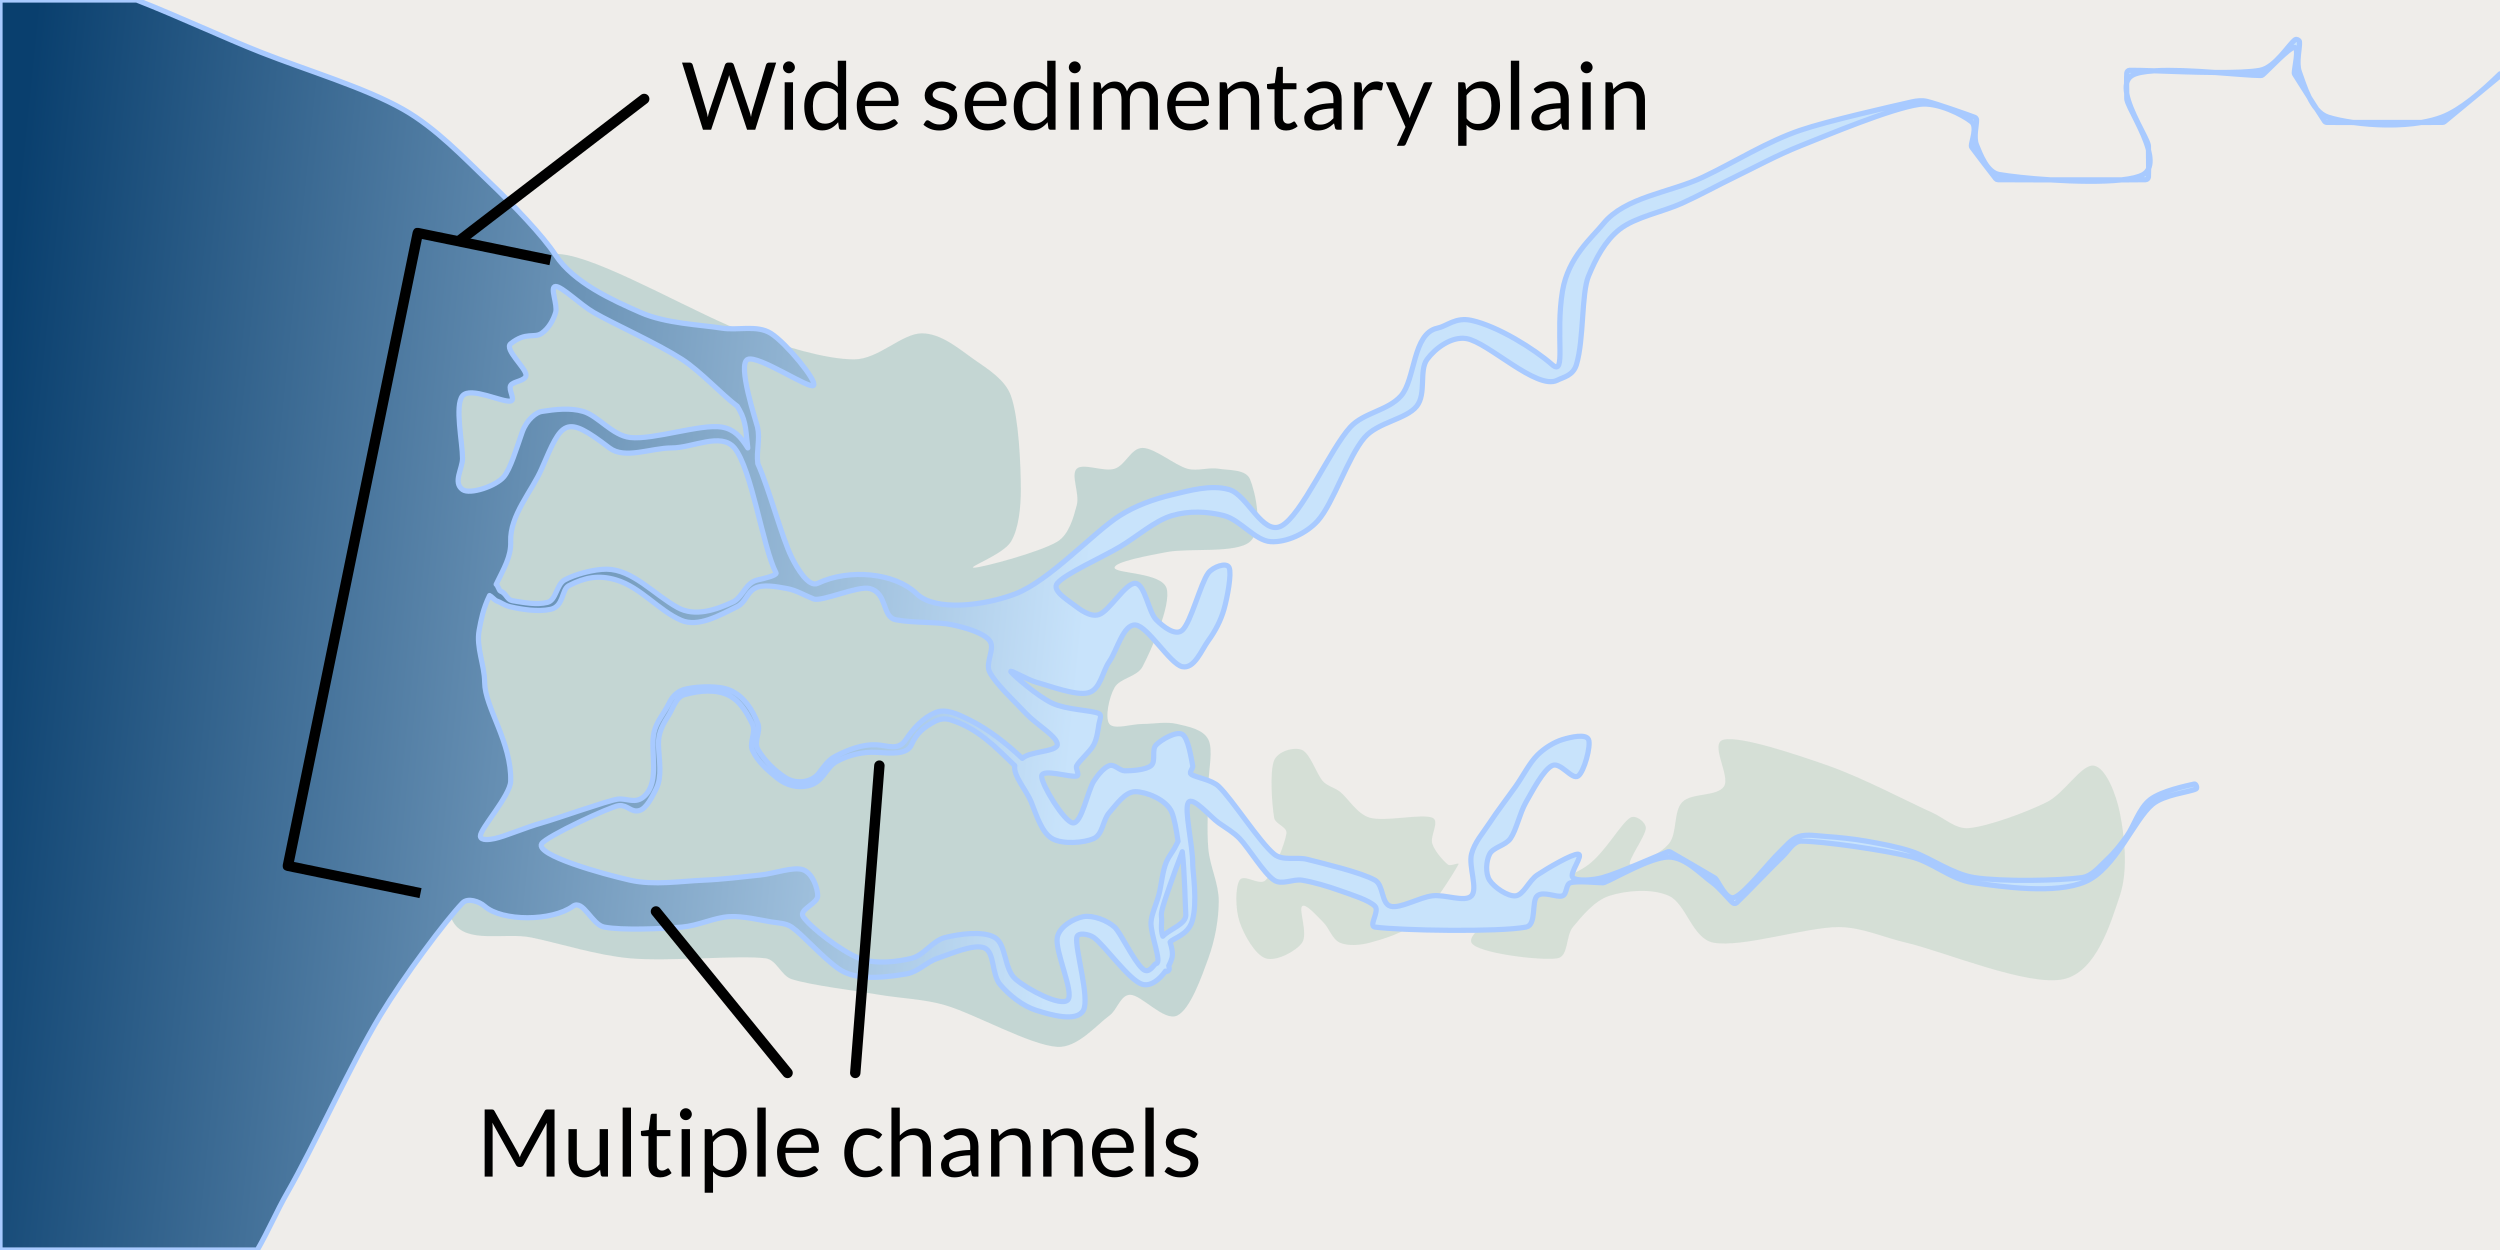 <?xml version="1.0" encoding="UTF-8" standalone="no"?><!DOCTYPE svg PUBLIC "-//W3C//DTD SVG 1.1//EN" "http://www.w3.org/Graphics/SVG/1.1/DTD/svg11.dtd"><svg width="100%" height="100%" viewBox="0 0 480 240" version="1.1" xmlns="http://www.w3.org/2000/svg" xmlns:xlink="http://www.w3.org/1999/xlink" xml:space="preserve" xmlns:serif="http://www.serif.com/" style="fill-rule:evenodd;clip-rule:evenodd;stroke-linecap:round;stroke-linejoin:round;stroke-miterlimit:1.5;"><g id="Delta"><rect x="0" y="0" width="480" height="240" style="fill:#efedea;"/><path d="M143.579,64c6.586,2.395 14.851,5 20.421,5c4.643,0 9.167,-5 13,-5c3.727,0 7.149,3 10,5c2.722,1.909 5.979,3.872 7.105,7c1.5,4.167 1.895,13.333 1.895,18c0,3.393 -0.395,7.5 -1.895,10c-1.49,2.483 -8.587,5 -7.105,5c1.482,0 12.711,-3 16,-5c2.26,-1.374 3.114,-4.667 3.737,-7c0.602,-2.254 -1.211,-5.833 0,-7c1.21,-1.167 5.158,0.667 7.263,0c2.105,-0.667 3.137,-4 5.368,-4c2.334,0 6.193,3.333 8.632,4c1.929,0.527 4.027,-0.329 6,0c2,0.333 5.17,0.062 6,2c1,2.333 2.667,9.667 0,12c-2.667,2.333 -11.667,1.167 -16,2c-3.417,0.657 -10,1.833 -10,3c0,1.167 9.105,0.833 10,4c0.895,3.167 -2.965,11.833 -4.632,15c-1.039,1.975 -4.307,2.167 -5.368,4c-1.061,1.833 -1.895,5.833 -1,7c0.895,1.167 4.246,0 6.368,0c2.167,0 4.527,-0.5 6.632,0c2.105,0.5 5,1 6,3c1,2 0,6 0,9c0,3.5 -0.333,8.333 0,12c0.308,3.385 2,6.601 2,10c0,3.5 -0.726,7.498 -2,11c-1.333,3.667 -3.5,9.833 -6,11c-2.5,1.167 -6.833,-4 -9,-4c-1.886,0 -2.466,2.904 -4,4c-2.333,1.667 -6.12,6.246 -10,6c-5.254,-0.333 -15.833,-6.333 -21.526,-8c-4.092,-1.198 -8.429,-1.287 -12.632,-2c-4.912,-0.833 -13.202,-1.833 -16.842,-3c-2.033,-0.651 -2.883,-3.727 -5,-4c-5.167,-0.667 -18.5,0.667 -26,0c-6.447,-0.573 -13.333,-2.833 -19,-4c-4.994,-1.028 -12.5,1.333 -15,-3c-2.5,-4.333 -0.5,-15.5 0,-23c0.492,-7.385 3,-14.599 3,-22c0,-7.5 -2,-17.167 -3,-23c-0.697,-4.064 -2.627,-7.894 -3,-12c-0.5,-5.5 -1.442,-14.15 0,-21c1.509,-7.167 4.886,-17.5 9.053,-22c3.785,-4.088 10.482,-6.082 15.947,-5c8.421,1.667 25.412,11.667 34.579,15Z" style="fill:#09726f;fill-opacity:0.184;"/><path d="M309,172c-2.922,0.952 -5.333,4 -7,6c-1.431,1.718 -0.79,5.66 -3,6c-3.246,0.5 -15.474,-1 -16.474,-3c-1,-2 6.728,-6.5 10.474,-9c3.72,-2.483 8.667,-3.5 12,-6c3.211,-2.408 6.167,-7.833 8,-9c1.014,-0.645 3,0.798 3,2c0,1.5 -3.737,6.5 -3,7c0.737,0.5 5.754,-2 7.421,-4c1.667,-2 0.816,-6.167 2.579,-8c1.763,-1.833 6.667,-1 8,-3c1.333,-2 -2.942,-8.412 0,-9c3.333,-0.667 13.515,2.727 20,5c6.658,2.333 15.447,7 19.947,9c2.335,1.038 4.509,3.231 7.053,3c3.675,-0.333 11,-3 15,-5c3.399,-1.7 6.667,-7.333 9,-7c2.333,0.333 4.327,5.635 5,9c0.833,4.167 1.704,10.946 0,16c-1.798,5.333 -4.506,14.621 -10.789,16c-6.834,1.5 -23.009,-5.333 -30.211,-7c-4.333,-1.003 -8.553,-3 -13,-3c-6.167,0 -18.57,4 -24,3c-4.076,-0.751 -5.246,-7.5 -8.579,-9c-3.333,-1.5 -8.351,-1 -11.421,0Zm-46,9c-1.846,0.501 -4.237,0.667 -5.737,0c-1.5,-0.667 -2.052,-2.833 -3.263,-4c-1.2,-1.157 -3.333,-3.667 -4,-3c-0.667,0.667 1.167,5.333 0,7c-1.167,1.667 -5,3.667 -7,3c-2,-0.667 -4.167,-4.5 -5,-7c-0.833,-2.5 -0.833,-6.667 0,-8c0.833,-1.333 3.821,1.179 5,0c1.5,-1.5 3.728,-7 4,-9c0.172,-1.262 -2.156,-1.744 -2.368,-3c-0.395,-2.333 -0.895,-8.833 0,-11c0.728,-1.765 3.807,-2.667 5.368,-2c1.561,0.667 2.789,4.667 4,6c0.858,0.945 2.256,1.217 3.263,2c1.5,1.167 3.296,4.312 5.737,5c2.956,0.833 10,-0.833 12,0c1.538,0.641 -0.5,3.5 0,5c0.5,1.5 2.167,3.333 3,4c0.521,0.416 2.319,-0.585 2,0c-1,1.833 -5.167,8.5 -8,11c-2.462,2.172 -6.544,3.333 -9,4Z" style="fill:#09723a;fill-opacity:0.11;"/><path d="M49.401,240l-49.401,0l0,-240l26.241,0c8.134,3.188 16.899,7.296 23.759,10c9.162,3.612 20.088,6.833 27.421,11c6.289,3.573 11.702,9.333 16.579,14c4.55,4.353 10.177,10.174 12.684,14c3.453,5.27 11,8.667 16.316,11c4.842,2.126 11.412,2.333 15.579,3c3.118,0.499 6.742,-0.672 9.421,1c2.939,1.833 8.947,9.167 8.211,10c-0.737,0.833 -10.527,-5.833 -12.632,-5c-2.105,0.833 1.617,11.934 1.867,13c0.533,2.271 -0.253,4.614 0.05,6.935c0,0 -0.001,0.024 -0.006,0.062c2.14,4.692 4.654,14.291 6.51,18.003c1.054,2.108 3.246,5.837 5,5c6.057,-2.891 14.871,-2.024 19,2c3.581,3.49 13.089,2.274 19,0c6.5,-2.5 15,-11.833 20,-15c3.033,-1.921 6.508,-3.168 10,-4c3.5,-0.833 7.5,-2 11,-1c3.5,1 6.384,8.865 10,7c3.877,-2 9.43,-14.833 13.263,-19c2.581,-2.806 7.217,-3.139 9.737,-6c2.789,-3.167 2.18,-12.003 7,-13c1.832,-0.379 3.443,-2.163 6.526,-1.485c5.052,1.112 12.039,5.466 15.474,8.485c2.787,2.449 0.583,-5.606 2,-14.13c1.08,-6.501 5.698,-10.274 7.789,-12.87c4.209,-5.224 12.895,-6 19.211,-9c6.244,-2.966 12.142,-6.767 18.684,-9c5.194,-1.773 17.358,-4.52 21.412,-5.441c0.946,-0.215 1.967,-0.316 2.909,-0.084c2.01,0.494 7.571,2.463 9.153,3.051c0.183,0.067 0.329,0.28 0.342,0.474c0.057,0.884 -0.613,3.342 0,4.831c0.721,1.75 1.986,5.254 4.326,5.669c1.98,0.351 5.74,0.77 9.895,1.037c4.614,0.01 9.759,0.013 13.592,-0.001c1.851,-0.203 3.33,-0.535 4.187,-1.036c0.492,-0.288 0.829,-0.679 1.038,-1.149c0.003,-1.169 -0.018,-2.615 -0.03,-3.57c-0.952,-3.632 -3.802,-8.073 -4.138,-9.615c-0.012,-0.055 -0.028,-0.11 -0.028,-0.166c-0.001,-0.224 -0.007,-0.609 -0.014,-1.072c-0.125,-0.706 -0.147,-1.36 -0.022,-1.923c-0.005,-0.843 0.001,-1.624 0.036,-2.005c0.021,-0.235 0.264,-0.495 0.5,-0.5c1.031,-0.02 2.72,0.027 4.763,0.096c-1.912,0.121 -3.438,0.395 -4.263,0.904c-0.572,0.352 -0.897,0.872 -1.036,1.505c0.003,0.656 0.013,1.349 0.022,1.923c0.618,3.51 3.775,8.33 4.144,9.906c0.013,0.055 0.028,0.11 0.028,0.166c0.001,0.181 0.004,0.452 0.008,0.781c0.36,1.372 0.45,2.629 0.03,3.57c-0.002,0.707 -0.012,1.313 -0.038,1.649c-0.018,0.235 -0.264,0.496 -0.5,0.5c-1.022,0.018 -2.674,0.029 -4.687,0.036c-3.704,0.408 -8.9,0.302 -13.592,0.001c-4.389,-0.009 -8.297,-0.024 -10.142,-0.037c-0.148,-0.001 -0.305,-0.081 -0.398,-0.197c-0.829,-1.032 -3.798,-4.949 -4.578,-6c-0.064,-0.085 -0.101,-0.196 -0.103,-0.303c-0.017,-0.824 1.209,-3.675 0,-4.64c-1.662,-1.327 -6.505,-3.815 -9.975,-3.325c-5.469,0.774 -17.917,6.016 -22.841,7.965c-4.334,1.716 -8.851,4.167 -12.631,6c-3.368,1.633 -6.645,3.454 -10.053,5c-3.675,1.667 -9,2.667 -12,5c-2.846,2.214 -4.621,5.668 -6,9c-1.39,3.36 -0.857,12.137 -2.326,17c-0.645,2.132 -2.482,2.39 -3.674,3c-3.912,2 -13.307,-7.333 -17.474,-8c-2.805,-0.449 -5.938,1.833 -7.526,4c-1.588,2.167 -0.08,6.6 -2,9c-2,2.5 -7.459,3.058 -10,6c-3.167,3.667 -6,12.667 -9,16c-2.196,2.44 -6,4.167 -9,4c-3,-0.167 -5.833,-4.167 -9,-5c-3.167,-0.833 -6.807,-0.958 -10,0c-3.333,1 -6.653,4.022 -10,6c-3.667,2.167 -10.5,5.167 -12,7c-1.055,1.29 1.667,3 3,4c1.333,1 3.297,2.568 5,2c2,-0.667 5.167,-6.167 7,-6c1.833,0.167 2.5,5.5 4,7c1.269,1.269 3.666,3.201 5,2c1.667,-1.5 3.5,-9 5,-11c0.825,-1.099 3.5,-2.167 4,-1c0.5,1.167 -0.333,5.667 -1,8c-0.614,2.15 -1.685,4.192 -3,6c-1.333,1.833 -2.695,5.494 -5,5c-2.333,-0.5 -6.667,-7.833 -9,-8c-2.333,-0.167 -3.5,4.833 -5,7c-1.368,1.976 -1.689,5.34 -4,6c-2.333,0.667 -7.518,-1.333 -10,-2c-1.702,-0.457 -5.395,-2.667 -4.895,-2c0.5,0.667 5.079,4.667 7.895,6c2.778,1.315 7.5,1.333 9,2c0.609,0.271 0.11,1.342 0,2c-0.167,1 -0.354,2.787 -1,4c-0.711,1.333 -2.719,3 -3.263,4c-0.319,0.586 0.639,1.81 0,2c-1.123,0.333 -6.614,-1.5 -6.737,0c-0.123,1.5 4.333,8.833 6,9c1.667,0.167 2.833,-6.167 4,-8c0.759,-1.193 2,-2.667 3,-3c1,-0.333 1.946,1 3,1c1.333,0 4,-0.167 5,-1c1,-0.833 0.028,-3.028 1,-4c1,-1 3.833,-2.667 5,-2c1.167,0.667 1.721,4.728 2,6c0.119,0.542 -0.76,1.286 -0.327,1.633c0.834,0.666 3.927,1.019 5.327,2.367c2.66,2.561 7.798,10.667 10.632,13c1.658,1.366 4.287,0.463 6.368,1c3.228,0.833 10.333,2.5 13,4c1.694,0.953 1.167,4.5 3,5c1.833,0.5 5.412,-1.667 8,-2c2.488,-0.321 6.272,1.333 7.526,0c1.255,-1.333 -0.579,-5.667 0,-8c0.557,-2.243 2.212,-4.064 3.474,-6c1.412,-2.167 3.474,-4.833 5,-7c1.401,-1.989 2.658,-4.5 4.158,-6c1.342,-1.343 3.202,-2.5 4.842,-3c1.594,-0.486 4.5,-1.167 5,0c0.5,1.167 -0.833,6.167 -2,7c-1.167,0.833 -3.394,-2.803 -5,-2c-1.667,0.833 -3.667,4.667 -5,7c-1.259,2.204 -1.833,5.333 -3,7c-0.956,1.365 -3.333,1.667 -4,3c-0.667,1.333 -0.833,3.667 0,5c0.833,1.333 3.474,3.167 5,3c1.526,-0.167 2.558,-2.933 4.158,-4c2,-1.333 6.704,-4.083 7.842,-4c1.138,0.083 -1.799,3.75 -1.016,4.5c0.782,0.75 3.873,0.5 5.71,0c3.042,-0.827 10.38,-4.143 12.543,-4.965c0.136,-0.052 0.309,-0.038 0.436,0.033c1.502,0.839 7.132,4.154 8.579,5c0.036,0.021 0.069,0.047 0.099,0.076c0.633,0.621 2.095,4.304 3.698,3.65c2.056,-0.838 6.582,-6.735 8.635,-8.682c1.149,-1.089 2.185,-2.5 3.684,-3c1.5,-0.5 3.548,-0.121 5.316,0c2.158,0.148 5.11,0.442 7.632,0.888c2.749,0.487 5.99,1.065 8.862,2.033c3.464,1.166 7.666,4.317 11.922,4.967c5.424,0.828 16.377,0.583 20.623,0c1.976,-0.271 3.416,-2.173 4.853,-3.5c1.43,-1.32 2.629,-2.882 3.766,-4.461c1.376,-1.912 2.33,-5.342 4.491,-7.01c2.161,-1.669 7.006,-2.657 8.474,-3c0.324,-0.076 0.633,0.797 0.334,0.942c-1.342,0.652 -6.112,1.063 -8.384,2.968c-3.536,2.966 -7.091,12.322 -12.833,14.826c-5.742,2.504 -16.016,0.996 -21.616,0.197c-4.285,-0.612 -7.779,-3.978 -11.986,-4.994c-5.491,-1.327 -16.879,-2.952 -20.96,-2.968c-1.516,-0.006 -2.428,1.826 -3.526,2.871c-2.076,1.976 -7.323,7.484 -8.929,8.982c-0.172,0.16 -0.525,0.154 -0.706,0.003c-0.785,-0.659 -2.48,-2.865 -4.007,-3.956c-2.054,-1.467 -5.107,-4.856 -8.315,-4.846c-3.453,0.011 -10.307,4.087 -12.406,4.911c-0.058,0.023 -0.121,0.035 -0.184,0.035c-1.074,0.006 -4.962,-0.417 -6.261,0c-0.93,0.298 -0.619,2.143 -1.528,2.5c-1.062,0.417 -3.675,-1 -4.842,0c-1.167,1 -0.071,5.598 -2.158,6c-5.193,1 -24.167,0.667 -29,0c-1.321,-0.182 0.925,-3.039 0,-4c-1.123,-1.167 -4.422,-2.173 -6.737,-3c-2.333,-0.833 -5.158,-1.667 -7.263,-2c-1.767,-0.28 -3.879,0.993 -5.368,0c-2,-1.333 -4.86,-6.167 -6.632,-8c-1.158,-1.198 -2.635,-2.044 -4,-3c-1.642,-1.15 -5.017,-5.233 -5.85,-3.9c-0.833,1.333 0.875,8.083 0.85,11.9c-0.008,1.267 0.982,7.287 -0.107,10.866c-0.838,2.755 -3.723,3.249 -4.234,4.026c0.367,1.147 0.582,2.246 0.341,3.108c-0.123,0.44 -0.328,0.933 -0.597,1.435l0.088,0.472c0,0 0.019,0.314 -0.165,0.472c-0.161,0.139 -0.378,0.168 -0.553,0.076c-1.129,1.603 -2.805,2.972 -4.405,2.545c-2.5,-0.667 -7.263,-7.5 -9.368,-9c-0.886,-0.631 -3.109,-1.077 -3.263,0c-0.333,2.333 2.552,11.667 1.263,14c-1.289,2.333 -6.333,0.833 -9,0c-2.667,-0.833 -5.333,-3 -7,-5c-1.625,-1.95 -1,-6.167 -3,-7c-2,-0.833 -6.5,1.167 -9,2c-2.121,0.707 -3.676,2.604 -6,3c-5.861,0.999 -10.169,0.985 -13,-1c-3.183,-2.232 -6.833,-6.5 -9,-8c-1.13,-0.782 -2.644,-0.774 -4,-1c-2,-0.333 -5.317,-1.157 -8,-1c-2.842,0.167 -5.973,1.743 -9.053,2c-4,0.333 -11.456,0.667 -14.947,0c-2.361,-0.451 -4.053,-5.41 -6,-4c-4.054,2.937 -13.597,2.948 -16.947,0c-1.074,-0.945 -3.256,-1.669 -4.243,-0.634c-3.342,3.5 -11.187,13.992 -15.81,21.634c-5.609,9.272 -12.763,25.167 -17.842,34c-2.016,3.507 -3.69,7.438 -5.757,11Zm145.432,-93c-3.861,-3.713 -7.082,-7.162 -12.385,-8.805c-0.978,-0.303 -2.015,-0.163 -2.886,0.288c-2.137,1.11 -3.583,2.274 -4.562,4.517c-0.862,1.915 -3.766,1.638 -6.747,1.452c-2.63,-0.141 -5.359,0.516 -7.618,1.758c-2.11,1.159 -2.522,3.981 -5.462,4.656c-2.045,0.469 -4.131,-0.022 -5.964,-1.491c-1.851,-1.485 -3.721,-3.135 -4.715,-5.268c-0.719,-1.543 0.724,-3.463 -0.028,-5.071c-0.087,-0.186 -0.177,-0.37 -0.27,-0.553c-0.976,-1.918 -2.216,-3.845 -4.005,-4.833c-2.509,-1.386 -5.838,-1.099 -8.809,-0.26c-1.547,0.437 -2.081,2.436 -2.956,3.872c-1.077,1.728 -2.075,3.331 -1.997,5.738c0.097,2.956 0.779,6.091 -0.469,8.52c-0.711,1.384 -1.821,3.739 -3.207,4.108c-1.615,0.428 -2.207,-1.089 -3.909,-0.954c-1.53,0.122 -14.032,5.951 -14.844,7.326c-1.293,2.191 11.833,5.833 17,7c4.552,1.028 9.833,0.167 14,0c3.679,-0.147 7.798,-0.667 11,-1c2.742,-0.285 6.377,-1.667 8.211,-1c1.793,0.652 2.789,3.5 2.789,5c0,1.5 -3.691,2.647 -2.789,4c1.333,2 7.324,6.667 10.789,8c3.111,1.197 7.254,0.667 10,0c2.465,-0.599 4.013,-3.385 6.474,-4c2.666,-0.667 7.272,-1.333 9.526,0c2.254,1.333 1.736,6.06 4,8c2.333,2 8.667,5.333 10,4c1.333,-1.333 -2.5,-9.333 -2,-12c0.393,-2.098 3.167,-3.667 5,-4c1.833,-0.333 4.61,0.726 6,2c1.156,1.06 3.574,6.34 5.368,8c1.31,1.212 2.14,-0.93 2.632,-1c1.167,-0.167 -1.167,-5.667 -1,-8c0.11,-1.534 1.068,-3.5 1.52,-5.271c0.49,-1.917 0.67,-4.439 1.42,-6.229c0.401,-0.959 1.07,-1.778 1.581,-2.667c0.218,-0.393 0.465,-0.883 0.665,-1.29c-0.332,-2.351 -0.72,-4.377 -1.186,-5.543c-0.998,-2.495 -5,-4 -7,-4c-2,0 -3.667,2.5 -5,4c-1.291,1.453 -1.231,4.196 -3,5c-1.833,0.833 -6,1.167 -8,0c-2,-1.167 -3.002,-4.505 -4,-7c-0.906,-2.265 -3.496,-5.051 -3.167,-7Zm32.167,16.535c-0.099,0.162 -2.394,6.388 -3.06,8.465c-0.419,1.304 -1.086,3.049 -0.94,4c0.158,1.024 -0.252,2.383 0.263,3.761c1.376,-1.46 4.695,-2.339 4.402,-4.334c-0.055,-0.374 -0.219,-8.28 -0.665,-11.892Zm-75.918,-50.535c-1.892,-0.333 -4.645,-0.915 -6.225,0c-1.468,0.85 -1.661,2.611 -3.304,3.475c-3.355,1.655 -7.483,4.048 -10.771,2.621c-4.347,-1.885 -7.753,-6.326 -12.466,-7.743c-3.321,-0.999 -6.015,-0.529 -9.141,1.119c-1.368,0.768 -0.907,3.987 -3.491,4.528c-2.387,0.5 -5.389,0.041 -7.85,-0.525c-1.152,-0.322 -1.549,-0.764 -2.567,-1.134c-0.222,-0.08 -1.043,-0.924 -1.267,-1c-1.248,2.549 -1.64,4.716 -2,6.659c-0.61,3.296 1.033,6.648 1.053,10c0.028,4.8 5.213,11.541 5,19c-0.08,2.782 -5.907,9.181 -5.819,10.539c0.061,0.933 1.852,0.658 2.766,0.461c1.961,-0.423 6,-2.167 9,-3c2.754,-0.765 12.767,-4.332 14.612,-4.567c1.774,-0.225 3.401,1.036 5.118,-0.582c3.066,-2.889 1.001,-8.707 1.85,-12.307c0.474,-2.009 1.897,-3.556 2.854,-5.482c0.078,-0.154 0.078,-0.154 0.158,-0.307c0.64,-1.193 1.563,-2.154 3.244,-2.503c1.366,-0.284 2.771,-0.387 4.159,-0.383c1.436,0.017 2.903,0.117 4.201,0.671c2.542,1.086 4.305,3.671 5.333,6.434c0.568,1.628 -0.939,3.411 0.052,5.032c1.291,2.111 3.154,3.964 5.23,5.301c2.035,1.311 4.989,0.973 6.395,-0.848c0.931,-1.205 1.773,-2.509 3.119,-3.218c2.501,-1.318 5.364,-2.393 7.985,-2.241c2.235,0.13 4.135,1.198 5.604,-0.98c1.457,-2.158 3.244,-4.174 5.677,-5.2c1.999,-0.842 4.359,0.307 6.5,1.375c3.777,1.885 7.112,4.514 10.189,7.418c1.443,-1.406 6.566,-1.229 6.72,-2.613c0.167,-1.5 -4.075,-3.927 -6,-6c-2.167,-2.333 -5.833,-5.667 -7,-8c-0.894,-1.789 1.167,-4.5 0,-6c-1.167,-1.5 -4.522,-2.449 -7,-3c-3,-0.667 -7.381,-0.324 -11,-1c-2.685,-0.501 -1.58,-5.114 -5,-6c-2.268,-0.588 -9.261,2.598 -10.789,2c-1.733,-0.678 -3.322,-1.682 -5.129,-2Zm-5.636,-1.647c1.423,-0.318 3.788,-0.906 3.554,-1.353c-2.535,-4.833 -4.667,-20 -8,-24c-2.561,-3.073 -8,0 -12,0c-4,0 -9.04,2.265 -12,0c-8.547,-6.54 -9.028,-5.211 -13,4c-1.869,4.335 -6.132,8.923 -5.947,14c0.104,2.863 -1.295,5.107 -2.786,8.195c0.278,0.098 0.556,1.201 0.835,1.308c0.319,0.126 0.335,0.152 0.465,0.25c0.766,0.58 0.884,1.417 1.851,1.588c2.256,0.367 4.663,0.825 6.706,0.312c1.666,-0.417 1.705,-3.418 3.276,-4.3c1.89,-1.062 5.614,-2.077 8.063,-2.07c5.049,0.058 9.042,4.822 13.661,7.371c3.267,1.803 7.282,0.49 10.699,-1.123c0.053,-0.026 0.104,-0.055 0.156,-0.084c1.686,-1.033 2.243,-3.598 4.467,-4.094Zm-3.893,-33.356c-2.784,-2.062 -7.135,-6.767 -10.606,-8.997c-4.929,-3.167 -12.903,-6.667 -16.947,-9c-2.558,-1.476 -6.096,-5 -7.316,-5c-1.219,0 0.448,3.5 0,5c-0.447,1.5 -1.366,3.084 -2.684,4c-1.439,1 -3.008,-0.363 -5.947,2c-1.299,1.044 2.947,4.667 2.947,6c0,1.187 -2.456,1.167 -2.947,2c-0.492,0.833 0.977,2.789 0,3c-1.541,0.333 -7.703,-2.833 -9.243,-1c-1.541,1.833 0,9 0,12c0,2 -1.901,4.617 0,6c1.416,1.03 6.474,-0.692 7.944,-2.486c1.231,-1.501 2.358,-5.257 3.5,-8.514c0.889,-2.533 2.786,-3.852 3.746,-4c2.636,-0.406 5.442,-0.752 8,0c2.833,0.833 5.59,4.615 9,5c4.43,0.5 13.579,-2.667 17.579,-2c2.366,0.394 3.641,1.856 5,4c-0.382,-2.761 -0.248,-4.923 -1.612,-7.296c-0.136,-0.237 -0.275,-0.472 -0.414,-0.707Zm283.674,-64.085c3.552,0.028 6.782,-0.06 8.691,-0.412c2.935,-0.542 5.49,-4.961 6.754,-5.877c0.245,-0.178 0.788,0.076 0.828,0.377c0.138,1.039 -0.693,4.03 0,5.854c0.459,1.209 1.022,3.112 1.878,4.843c0.493,0.776 0.989,1.554 1.439,2.256c0.616,0.719 1.339,1.276 2.194,1.547c1.232,0.39 2.91,0.75 4.833,1.02c4.035,0.005 9.291,0.001 13.087,-0.008c1.387,-0.235 2.702,-0.567 3.888,-1.012c3.619,-1.358 7.715,-4.94 11.181,-8.315l0,0.382c-4.24,3.521 -8.929,7.372 -10.68,8.817c-0.087,0.072 -0.207,0.115 -0.32,0.116c-0.866,0.004 -2.311,0.009 -4.069,0.012c-4.253,0.726 -9.177,0.555 -13.087,0.008c-2.222,-0.003 -4.073,-0.009 -5.107,-0.02c-0.16,-0.002 -0.333,-0.098 -0.422,-0.231c-0.306,-0.46 -0.855,-1.309 -1.498,-2.316c-0.559,-0.651 -1.032,-1.434 -1.439,-2.256c-1.169,-1.84 -2.321,-3.666 -2.8,-4.428c-0.049,-0.079 -0.077,-0.176 -0.078,-0.269c-0.013,-0.862 1.011,-4.965 0,-4.902c-1.011,0.063 -5.001,4.379 -6.067,5.279c-0.089,0.076 -0.211,0.122 -0.328,0.123c-1.589,0.008 -5.028,-0.312 -8.878,-0.588c-3.932,-0.03 -8.257,-0.203 -11.622,-0.316c3.267,-0.208 7.662,0.031 11.622,0.316Z" style="fill:url(#_Linear1);stroke:#a8caff;stroke-width:1px;"/><path d="M105.888,49l-0.393,1.914l-24.489,-5.028l-24.559,119.61l24.489,5.028l-0.392,1.914l-25.469,-5.229c-0.513,-0.166 -0.854,-0.354 -0.783,-1.158l24.951,-121.525c0.266,-0.81 0.671,-0.802 1.176,-0.755l25.469,5.229Z" style="fill-rule:nonzero;"/><path d="M88.474,46l35.21,-27" style="fill:none;stroke:#000;stroke-width:2px;"/><path d="M125.947,175l25.264,31" style="fill:none;stroke:#000;stroke-width:2px;"/><path d="M168.842,147l-4.631,59" style="fill:none;stroke:#000;stroke-width:2px;"/><path d="M130.947,12.016l1.449,0c0.156,0 0.285,0.039 0.387,0.117c0.102,0.078 0.171,0.177 0.207,0.297l2.664,8.964c0.048,0.162 0.092,0.336 0.131,0.522c0.039,0.186 0.076,0.381 0.112,0.585c0.042,-0.204 0.084,-0.4 0.126,-0.589c0.042,-0.189 0.09,-0.362 0.144,-0.518l3.033,-8.964c0.036,-0.102 0.107,-0.196 0.212,-0.283c0.105,-0.087 0.232,-0.131 0.382,-0.131l0.504,0c0.156,0 0.284,0.039 0.383,0.117c0.099,0.078 0.169,0.177 0.211,0.297l3.015,8.964c0.108,0.312 0.204,0.669 0.288,1.071c0.036,-0.198 0.069,-0.387 0.099,-0.567c0.03,-0.18 0.069,-0.348 0.117,-0.504l2.673,-8.964c0.03,-0.108 0.098,-0.204 0.203,-0.288c0.105,-0.084 0.232,-0.126 0.382,-0.126l1.359,0l-4.023,12.897l-1.566,0l-3.267,-9.837c-0.066,-0.186 -0.126,-0.402 -0.18,-0.648c-0.03,0.12 -0.058,0.236 -0.085,0.347c-0.027,0.111 -0.056,0.211 -0.086,0.301l-3.285,9.837l-1.566,0l-4.023,-12.897Z" style="fill-rule:nonzero;"/><path d="M152.259,15.796l0,9.117l-1.602,0l0,-9.117l1.602,0Zm0.36,-2.862c0,0.156 -0.031,0.301 -0.094,0.437c-0.063,0.135 -0.147,0.255 -0.252,0.36c-0.105,0.105 -0.227,0.187 -0.365,0.247c-0.138,0.06 -0.285,0.09 -0.441,0.09c-0.156,0 -0.301,-0.03 -0.436,-0.09c-0.135,-0.06 -0.255,-0.142 -0.36,-0.247c-0.105,-0.105 -0.188,-0.225 -0.248,-0.36c-0.06,-0.136 -0.09,-0.281 -0.09,-0.437c0,-0.156 0.03,-0.304 0.09,-0.446c0.06,-0.14 0.143,-0.263 0.248,-0.368c0.105,-0.105 0.225,-0.188 0.36,-0.248c0.135,-0.06 0.28,-0.09 0.436,-0.09c0.156,0 0.303,0.03 0.441,0.09c0.138,0.06 0.26,0.143 0.365,0.248c0.105,0.105 0.189,0.228 0.252,0.368c0.063,0.142 0.094,0.29 0.094,0.446Z" style="fill-rule:nonzero;"/><path d="M161.502,24.913c-0.228,0 -0.372,-0.111 -0.432,-0.333l-0.144,-1.107c-0.39,0.474 -0.835,0.854 -1.336,1.139c-0.501,0.285 -1.076,0.427 -1.724,0.427c-0.522,0 -0.996,-0.1 -1.422,-0.301c-0.426,-0.201 -0.789,-0.497 -1.089,-0.887c-0.3,-0.39 -0.531,-0.876 -0.693,-1.458c-0.162,-0.582 -0.243,-1.251 -0.243,-2.007c0,-0.672 0.09,-1.297 0.27,-1.877c0.18,-0.578 0.44,-1.081 0.779,-1.507c0.339,-0.426 0.751,-0.761 1.237,-1.003c0.486,-0.243 1.038,-0.365 1.656,-0.365c0.558,0 1.035,0.095 1.431,0.284c0.396,0.189 0.75,0.454 1.062,0.796l0,-5.058l1.602,0l0,13.257l-0.954,0Zm-3.105,-1.17c0.522,0 0.98,-0.12 1.373,-0.36c0.393,-0.24 0.754,-0.579 1.084,-1.017l0,-4.41c-0.294,-0.396 -0.616,-0.673 -0.967,-0.832c-0.351,-0.159 -0.74,-0.239 -1.166,-0.239c-0.852,0 -1.506,0.303 -1.962,0.909c-0.456,0.606 -0.684,1.47 -0.684,2.592c0,0.594 0.051,1.103 0.153,1.526c0.102,0.423 0.252,0.771 0.45,1.044c0.198,0.273 0.441,0.472 0.729,0.598c0.288,0.126 0.618,0.189 0.99,0.189Z" style="fill-rule:nonzero;"/><path d="M168.756,15.652c0.546,0 1.05,0.092 1.512,0.275c0.462,0.183 0.861,0.447 1.197,0.792c0.336,0.345 0.599,0.771 0.788,1.278c0.189,0.507 0.283,1.084 0.283,1.732c0,0.252 -0.027,0.42 -0.081,0.504c-0.054,0.084 -0.156,0.126 -0.306,0.126l-6.066,0c0.012,0.576 0.09,1.077 0.234,1.503c0.144,0.426 0.342,0.782 0.594,1.066c0.252,0.286 0.552,0.499 0.9,0.64c0.348,0.141 0.738,0.211 1.17,0.211c0.402,0 0.749,-0.046 1.04,-0.139c0.291,-0.093 0.541,-0.194 0.751,-0.302c0.21,-0.108 0.386,-0.208 0.527,-0.301c0.141,-0.093 0.262,-0.14 0.364,-0.14c0.132,0 0.234,0.051 0.306,0.153l0.45,0.585c-0.198,0.24 -0.435,0.448 -0.711,0.626c-0.276,0.177 -0.571,0.322 -0.886,0.436c-0.315,0.114 -0.641,0.2 -0.977,0.257c-0.336,0.057 -0.669,0.085 -0.999,0.085c-0.63,0 -1.21,-0.106 -1.741,-0.319c-0.531,-0.213 -0.99,-0.525 -1.377,-0.937c-0.387,-0.411 -0.689,-0.919 -0.905,-1.525c-0.216,-0.606 -0.324,-1.302 -0.324,-2.088c0,-0.636 0.098,-1.23 0.293,-1.782c0.195,-0.552 0.475,-1.031 0.841,-1.435c0.366,-0.405 0.813,-0.723 1.341,-0.954c0.528,-0.231 1.122,-0.347 1.782,-0.347Zm0.036,1.179c-0.774,0 -1.383,0.223 -1.827,0.671c-0.444,0.447 -0.72,1.066 -0.828,1.858l4.959,0c0,-0.372 -0.051,-0.712 -0.153,-1.021c-0.102,-0.309 -0.252,-0.577 -0.45,-0.801c-0.198,-0.225 -0.439,-0.399 -0.724,-0.523c-0.285,-0.122 -0.611,-0.184 -0.977,-0.184Z" style="fill-rule:nonzero;"/><path d="M183.273,17.299c-0.072,0.132 -0.183,0.198 -0.333,0.198c-0.09,0 -0.192,-0.033 -0.306,-0.099c-0.114,-0.066 -0.253,-0.139 -0.418,-0.22c-0.165,-0.081 -0.362,-0.156 -0.59,-0.225c-0.228,-0.069 -0.498,-0.104 -0.81,-0.104c-0.27,0 -0.513,0.035 -0.729,0.104c-0.216,0.069 -0.4,0.163 -0.553,0.283c-0.153,0.12 -0.27,0.26 -0.351,0.418c-0.081,0.16 -0.122,0.332 -0.122,0.518c0,0.234 0.068,0.429 0.203,0.585c0.135,0.156 0.313,0.291 0.535,0.405c0.222,0.114 0.474,0.215 0.756,0.302c0.282,0.087 0.572,0.18 0.869,0.279c0.297,0.099 0.586,0.208 0.868,0.328c0.282,0.12 0.534,0.27 0.756,0.45c0.222,0.18 0.401,0.401 0.536,0.662c0.135,0.261 0.202,0.574 0.202,0.94c0,0.42 -0.075,0.809 -0.225,1.166c-0.15,0.357 -0.372,0.666 -0.666,0.927c-0.294,0.261 -0.654,0.466 -1.08,0.616c-0.426,0.15 -0.918,0.225 -1.476,0.225c-0.636,0 -1.212,-0.103 -1.728,-0.31c-0.516,-0.207 -0.954,-0.473 -1.314,-0.797l0.378,-0.612c0.048,-0.078 0.105,-0.138 0.171,-0.18c0.066,-0.042 0.153,-0.063 0.261,-0.063c0.108,0 0.222,0.042 0.342,0.126c0.12,0.084 0.266,0.177 0.437,0.279c0.171,0.102 0.378,0.195 0.621,0.279c0.243,0.084 0.547,0.126 0.913,0.126c0.312,0 0.585,-0.041 0.819,-0.122c0.234,-0.081 0.429,-0.19 0.585,-0.328c0.156,-0.138 0.272,-0.297 0.347,-0.477c0.075,-0.18 0.112,-0.372 0.112,-0.576c0,-0.252 -0.067,-0.46 -0.202,-0.625c-0.135,-0.165 -0.314,-0.306 -0.536,-0.423c-0.222,-0.118 -0.475,-0.22 -0.76,-0.306c-0.285,-0.087 -0.576,-0.179 -0.873,-0.275c-0.297,-0.096 -0.588,-0.206 -0.873,-0.328c-0.285,-0.123 -0.539,-0.278 -0.761,-0.464c-0.222,-0.186 -0.4,-0.415 -0.535,-0.688c-0.135,-0.274 -0.203,-0.605 -0.203,-0.995c0,-0.348 0.072,-0.682 0.216,-1.003c0.144,-0.322 0.354,-0.603 0.63,-0.846c0.276,-0.243 0.615,-0.437 1.017,-0.581c0.402,-0.144 0.861,-0.216 1.377,-0.216c0.6,0 1.139,0.094 1.616,0.284c0.477,0.188 0.889,0.448 1.237,0.778l-0.36,0.585Z" style="fill-rule:nonzero;"/><path d="M189.474,15.652c0.546,0 1.05,0.092 1.512,0.275c0.462,0.183 0.861,0.447 1.197,0.792c0.336,0.345 0.599,0.771 0.788,1.278c0.189,0.507 0.283,1.084 0.283,1.732c0,0.252 -0.027,0.42 -0.081,0.504c-0.054,0.084 -0.156,0.126 -0.306,0.126l-6.066,0c0.012,0.576 0.09,1.077 0.234,1.503c0.144,0.426 0.342,0.782 0.594,1.066c0.252,0.286 0.552,0.499 0.9,0.64c0.348,0.141 0.738,0.211 1.17,0.211c0.402,0 0.749,-0.046 1.04,-0.139c0.291,-0.093 0.541,-0.194 0.751,-0.302c0.21,-0.108 0.386,-0.208 0.527,-0.301c0.141,-0.093 0.262,-0.14 0.364,-0.14c0.132,0 0.234,0.051 0.306,0.153l0.45,0.585c-0.198,0.24 -0.435,0.448 -0.711,0.626c-0.276,0.177 -0.571,0.322 -0.886,0.436c-0.315,0.114 -0.641,0.2 -0.977,0.257c-0.336,0.057 -0.669,0.085 -0.999,0.085c-0.63,0 -1.21,-0.106 -1.741,-0.319c-0.531,-0.213 -0.99,-0.525 -1.377,-0.937c-0.387,-0.411 -0.689,-0.919 -0.905,-1.525c-0.216,-0.606 -0.324,-1.302 -0.324,-2.088c0,-0.636 0.098,-1.23 0.293,-1.782c0.195,-0.552 0.475,-1.031 0.841,-1.435c0.366,-0.405 0.813,-0.723 1.341,-0.954c0.528,-0.231 1.122,-0.347 1.782,-0.347Zm0.036,1.179c-0.774,0 -1.383,0.223 -1.827,0.671c-0.444,0.447 -0.72,1.066 -0.828,1.858l4.959,0c0,-0.372 -0.051,-0.712 -0.153,-1.021c-0.102,-0.309 -0.252,-0.577 -0.45,-0.801c-0.198,-0.225 -0.439,-0.399 -0.724,-0.523c-0.285,-0.122 -0.611,-0.184 -0.977,-0.184Z" style="fill-rule:nonzero;"/><path d="M201.714,24.913c-0.228,0 -0.372,-0.111 -0.432,-0.333l-0.144,-1.107c-0.39,0.474 -0.835,0.854 -1.336,1.139c-0.501,0.285 -1.076,0.427 -1.724,0.427c-0.522,0 -0.996,-0.1 -1.422,-0.301c-0.426,-0.201 -0.789,-0.497 -1.089,-0.887c-0.3,-0.39 -0.531,-0.876 -0.693,-1.458c-0.162,-0.582 -0.243,-1.251 -0.243,-2.007c0,-0.672 0.09,-1.297 0.27,-1.877c0.18,-0.578 0.44,-1.081 0.779,-1.507c0.339,-0.426 0.751,-0.761 1.237,-1.003c0.486,-0.243 1.038,-0.365 1.656,-0.365c0.558,0 1.035,0.095 1.431,0.284c0.396,0.189 0.75,0.454 1.062,0.796l0,-5.058l1.602,0l0,13.257l-0.954,0Zm-3.105,-1.17c0.522,0 0.98,-0.12 1.373,-0.36c0.393,-0.24 0.754,-0.579 1.084,-1.017l0,-4.41c-0.294,-0.396 -0.616,-0.673 -0.967,-0.832c-0.351,-0.159 -0.74,-0.239 -1.166,-0.239c-0.852,0 -1.506,0.303 -1.962,0.909c-0.456,0.606 -0.684,1.47 -0.684,2.592c0,0.594 0.051,1.103 0.153,1.526c0.102,0.423 0.252,0.771 0.45,1.044c0.198,0.273 0.441,0.472 0.729,0.598c0.288,0.126 0.618,0.189 0.99,0.189Z" style="fill-rule:nonzero;"/><path d="M207.141,15.796l0,9.117l-1.602,0l0,-9.117l1.602,0Zm0.36,-2.862c0,0.156 -0.031,0.301 -0.094,0.437c-0.063,0.135 -0.147,0.255 -0.252,0.36c-0.105,0.105 -0.227,0.187 -0.365,0.247c-0.138,0.06 -0.285,0.09 -0.441,0.09c-0.156,0 -0.301,-0.03 -0.436,-0.09c-0.135,-0.06 -0.255,-0.142 -0.36,-0.247c-0.105,-0.105 -0.188,-0.225 -0.248,-0.36c-0.06,-0.136 -0.09,-0.281 -0.09,-0.437c0,-0.156 0.03,-0.304 0.09,-0.446c0.06,-0.14 0.143,-0.263 0.248,-0.368c0.105,-0.105 0.225,-0.188 0.36,-0.248c0.135,-0.06 0.28,-0.09 0.436,-0.09c0.156,0 0.303,0.03 0.441,0.09c0.138,0.06 0.26,0.143 0.365,0.248c0.105,0.105 0.189,0.228 0.252,0.368c0.063,0.142 0.094,0.29 0.094,0.446Z" style="fill-rule:nonzero;"/><path d="M209.967,24.913l0,-9.117l0.954,0c0.228,0 0.372,0.111 0.432,0.333l0.117,0.936c0.336,-0.414 0.713,-0.753 1.13,-1.017c0.417,-0.264 0.901,-0.396 1.453,-0.396c0.618,0 1.118,0.171 1.499,0.513c0.381,0.342 0.655,0.804 0.823,1.386c0.126,-0.33 0.293,-0.615 0.5,-0.855c0.207,-0.24 0.439,-0.438 0.697,-0.594c0.258,-0.156 0.533,-0.27 0.824,-0.342c0.291,-0.072 0.586,-0.108 0.886,-0.108c0.48,0 0.908,0.077 1.283,0.23c0.375,0.153 0.693,0.376 0.954,0.67c0.261,0.294 0.46,0.656 0.598,1.085c0.138,0.429 0.207,0.919 0.207,1.471l0,5.805l-1.602,0l0,-5.805c0,-0.714 -0.156,-1.255 -0.468,-1.624c-0.312,-0.369 -0.765,-0.554 -1.359,-0.554c-0.264,0 -0.514,0.047 -0.751,0.14c-0.237,0.093 -0.446,0.229 -0.626,0.409c-0.18,0.18 -0.322,0.407 -0.427,0.68c-0.105,0.273 -0.158,0.589 -0.158,0.949l0,5.805l-1.602,0l0,-5.805c0,-0.732 -0.147,-1.278 -0.441,-1.638c-0.294,-0.36 -0.723,-0.54 -1.287,-0.54c-0.396,0 -0.763,0.107 -1.102,0.32c-0.339,0.213 -0.65,0.502 -0.932,0.868l0,6.795l-1.602,0Z" style="fill-rule:nonzero;"/><path d="M228.354,15.652c0.546,0 1.05,0.092 1.512,0.275c0.462,0.183 0.861,0.447 1.197,0.792c0.336,0.345 0.599,0.771 0.788,1.278c0.189,0.507 0.283,1.084 0.283,1.732c0,0.252 -0.027,0.42 -0.081,0.504c-0.054,0.084 -0.156,0.126 -0.306,0.126l-6.066,0c0.012,0.576 0.09,1.077 0.234,1.503c0.144,0.426 0.342,0.782 0.594,1.066c0.252,0.286 0.552,0.499 0.9,0.64c0.348,0.141 0.738,0.211 1.17,0.211c0.402,0 0.749,-0.046 1.04,-0.139c0.291,-0.093 0.541,-0.194 0.751,-0.302c0.21,-0.108 0.386,-0.208 0.527,-0.301c0.141,-0.093 0.262,-0.14 0.364,-0.14c0.132,0 0.234,0.051 0.306,0.153l0.45,0.585c-0.198,0.24 -0.435,0.448 -0.711,0.626c-0.276,0.177 -0.571,0.322 -0.886,0.436c-0.315,0.114 -0.641,0.2 -0.977,0.257c-0.336,0.057 -0.669,0.085 -0.999,0.085c-0.63,0 -1.21,-0.106 -1.741,-0.319c-0.531,-0.213 -0.99,-0.525 -1.377,-0.937c-0.387,-0.411 -0.689,-0.919 -0.905,-1.525c-0.216,-0.606 -0.324,-1.302 -0.324,-2.088c0,-0.636 0.098,-1.23 0.293,-1.782c0.195,-0.552 0.475,-1.031 0.841,-1.435c0.366,-0.405 0.813,-0.723 1.341,-0.954c0.528,-0.231 1.122,-0.347 1.782,-0.347Zm0.036,1.179c-0.774,0 -1.383,0.223 -1.827,0.671c-0.444,0.447 -0.72,1.066 -0.828,1.858l4.959,0c0,-0.372 -0.051,-0.712 -0.153,-1.021c-0.102,-0.309 -0.252,-0.577 -0.45,-0.801c-0.198,-0.225 -0.439,-0.399 -0.724,-0.523c-0.285,-0.122 -0.611,-0.184 -0.977,-0.184Z" style="fill-rule:nonzero;"/><path d="M234.177,24.913l0,-9.117l0.954,0c0.228,0 0.372,0.111 0.432,0.333l0.126,0.99c0.396,-0.438 0.839,-0.792 1.328,-1.062c0.489,-0.27 1.054,-0.405 1.696,-0.405c0.498,0 0.938,0.083 1.319,0.248c0.381,0.165 0.699,0.399 0.954,0.702c0.255,0.303 0.448,0.667 0.58,1.093c0.132,0.426 0.198,0.897 0.198,1.413l0,5.805l-1.602,0l0,-5.805c0,-0.69 -0.157,-1.225 -0.472,-1.606c-0.315,-0.381 -0.797,-0.572 -1.445,-0.572c-0.474,0 -0.916,0.114 -1.327,0.342c-0.411,0.228 -0.791,0.537 -1.139,0.927l0,6.714l-1.602,0Z" style="fill-rule:nonzero;"/><path d="M246.948,25.057c-0.72,0 -1.273,-0.201 -1.66,-0.603c-0.387,-0.402 -0.581,-0.981 -0.581,-1.737l0,-5.58l-1.098,0c-0.096,0 -0.177,-0.028 -0.243,-0.085c-0.066,-0.057 -0.099,-0.146 -0.099,-0.266l0,-0.639l1.494,-0.189l0.369,-2.817c0.012,-0.09 0.051,-0.163 0.117,-0.22c0.066,-0.057 0.15,-0.086 0.252,-0.086l0.81,0l0,3.141l2.61,0l0,1.161l-2.61,0l0,5.472c0,0.384 0.093,0.669 0.279,0.855c0.186,0.186 0.426,0.279 0.72,0.279c0.168,0 0.314,-0.022 0.437,-0.068c0.123,-0.044 0.229,-0.094 0.319,-0.148c0.09,-0.054 0.167,-0.103 0.23,-0.148c0.063,-0.046 0.118,-0.068 0.166,-0.068c0.084,0 0.159,0.051 0.225,0.153l0.468,0.765c-0.276,0.258 -0.609,0.461 -0.999,0.608c-0.39,0.147 -0.792,0.22 -1.206,0.22Z" style="fill-rule:nonzero;"/><path d="M257.595,24.913l-0.711,0c-0.156,0 -0.282,-0.024 -0.378,-0.072c-0.096,-0.048 -0.159,-0.15 -0.189,-0.306l-0.18,-0.846c-0.24,0.216 -0.474,0.41 -0.702,0.581c-0.228,0.171 -0.468,0.315 -0.72,0.432c-0.252,0.117 -0.52,0.205 -0.805,0.265c-0.285,0.06 -0.602,0.09 -0.95,0.09c-0.354,0 -0.685,-0.049 -0.994,-0.148c-0.309,-0.099 -0.578,-0.248 -0.806,-0.446c-0.228,-0.198 -0.409,-0.448 -0.544,-0.751c-0.135,-0.303 -0.203,-0.662 -0.203,-1.076c0,-0.36 0.099,-0.706 0.297,-1.039c0.198,-0.333 0.518,-0.629 0.959,-0.887c0.441,-0.258 1.018,-0.469 1.732,-0.634c0.714,-0.165 1.587,-0.26 2.619,-0.284l0,-0.711c0,-0.708 -0.151,-1.243 -0.454,-1.606c-0.303,-0.363 -0.752,-0.545 -1.346,-0.545c-0.39,0 -0.718,0.05 -0.985,0.149c-0.267,0.099 -0.498,0.21 -0.693,0.333c-0.195,0.123 -0.363,0.234 -0.504,0.333c-0.141,0.099 -0.281,0.148 -0.419,0.148c-0.108,0 -0.202,-0.028 -0.283,-0.085c-0.081,-0.057 -0.146,-0.128 -0.194,-0.212l-0.288,-0.513c0.504,-0.486 1.047,-0.849 1.629,-1.089c0.582,-0.24 1.227,-0.36 1.935,-0.36c0.51,0 0.963,0.084 1.359,0.252c0.396,0.168 0.729,0.402 0.999,0.702c0.27,0.3 0.474,0.663 0.612,1.089c0.138,0.426 0.207,0.894 0.207,1.404l0,5.832Zm-4.158,-0.981c0.282,0 0.54,-0.028 0.774,-0.085c0.234,-0.057 0.455,-0.138 0.662,-0.243c0.207,-0.105 0.405,-0.233 0.594,-0.383c0.189,-0.15 0.373,-0.321 0.553,-0.513l0,-1.899c-0.738,0.024 -1.365,0.083 -1.881,0.176c-0.516,0.093 -0.936,0.214 -1.26,0.364c-0.324,0.15 -0.559,0.327 -0.706,0.531c-0.147,0.204 -0.221,0.432 -0.221,0.684c0,0.24 0.039,0.447 0.117,0.621c0.078,0.174 0.183,0.317 0.315,0.428c0.132,0.111 0.288,0.192 0.468,0.243c0.18,0.051 0.375,0.076 0.585,0.076Z" style="fill-rule:nonzero;"/><path d="M260.025,24.913l0,-9.117l0.918,0c0.174,0 0.294,0.033 0.36,0.099c0.066,0.066 0.111,0.18 0.135,0.342l0.108,1.422c0.312,-0.636 0.698,-1.133 1.157,-1.489c0.459,-0.357 0.997,-0.536 1.615,-0.536c0.252,0 0.48,0.029 0.684,0.086c0.204,0.057 0.393,0.136 0.567,0.238l-0.207,1.197c-0.042,0.15 -0.135,0.225 -0.279,0.225c-0.084,0 -0.213,-0.028 -0.387,-0.085c-0.174,-0.057 -0.417,-0.086 -0.729,-0.086c-0.558,0 -1.024,0.162 -1.399,0.486c-0.375,0.324 -0.689,0.795 -0.941,1.413l0,5.805l-1.602,0Z" style="fill-rule:nonzero;"/><path d="M269.952,27.604c-0.054,0.12 -0.121,0.216 -0.202,0.288c-0.081,0.072 -0.206,0.108 -0.374,0.108l-1.188,0l1.665,-3.618l-3.762,-8.586l1.386,0c0.138,0 0.246,0.035 0.324,0.104c0.078,0.069 0.135,0.145 0.171,0.229l2.439,5.742c0.054,0.132 0.101,0.264 0.14,0.396c0.039,0.132 0.073,0.267 0.103,0.405c0.042,-0.138 0.084,-0.273 0.126,-0.405c0.042,-0.132 0.09,-0.267 0.144,-0.405l2.367,-5.733c0.036,-0.096 0.098,-0.175 0.185,-0.238c0.087,-0.063 0.181,-0.095 0.283,-0.095l1.278,0l-5.085,11.808Z" style="fill-rule:nonzero;"/><path d="M279.969,28l0,-12.204l0.954,0c0.228,0 0.372,0.111 0.432,0.333l0.135,1.08c0.39,-0.474 0.836,-0.855 1.337,-1.143c0.501,-0.288 1.078,-0.432 1.732,-0.432c0.522,0 0.996,0.101 1.422,0.302c0.426,0.201 0.789,0.498 1.089,0.891c0.3,0.393 0.531,0.88 0.693,1.462c0.162,0.582 0.243,1.251 0.243,2.007c0,0.672 -0.09,1.298 -0.27,1.877c-0.18,0.579 -0.438,1.08 -0.774,1.503c-0.336,0.423 -0.748,0.756 -1.237,0.999c-0.489,0.243 -1.04,0.364 -1.652,0.364c-0.564,0 -1.045,-0.093 -1.444,-0.279c-0.399,-0.186 -0.752,-0.45 -1.058,-0.792l0,4.032l-1.602,0Zm4.059,-11.07c-0.522,0 -0.979,0.12 -1.372,0.36c-0.393,0.24 -0.755,0.579 -1.085,1.017l0,4.41c0.294,0.396 0.617,0.675 0.968,0.837c0.351,0.162 0.742,0.243 1.174,0.243c0.846,0 1.497,-0.303 1.953,-0.909c0.456,-0.606 0.684,-1.47 0.684,-2.592c0,-0.594 -0.052,-1.104 -0.157,-1.53c-0.105,-0.426 -0.257,-0.775 -0.455,-1.048c-0.198,-0.273 -0.441,-0.473 -0.729,-0.599c-0.288,-0.126 -0.615,-0.189 -0.981,-0.189Z" style="fill-rule:nonzero;"/><rect x="290.085" y="11.656" width="1.602" height="13.257" style="fill-rule:nonzero;"/><path d="M301.209,24.913l-0.711,0c-0.156,0 -0.282,-0.024 -0.378,-0.072c-0.096,-0.048 -0.159,-0.15 -0.189,-0.306l-0.18,-0.846c-0.24,0.216 -0.474,0.41 -0.702,0.581c-0.228,0.171 -0.468,0.315 -0.72,0.432c-0.252,0.117 -0.52,0.205 -0.805,0.265c-0.285,0.06 -0.602,0.09 -0.95,0.09c-0.354,0 -0.685,-0.049 -0.994,-0.148c-0.309,-0.099 -0.578,-0.248 -0.806,-0.446c-0.228,-0.198 -0.409,-0.448 -0.544,-0.751c-0.135,-0.303 -0.203,-0.662 -0.203,-1.076c0,-0.36 0.099,-0.706 0.297,-1.039c0.198,-0.333 0.518,-0.629 0.959,-0.887c0.441,-0.258 1.018,-0.469 1.732,-0.634c0.714,-0.165 1.587,-0.26 2.619,-0.284l0,-0.711c0,-0.708 -0.151,-1.243 -0.454,-1.606c-0.303,-0.363 -0.752,-0.545 -1.346,-0.545c-0.39,0 -0.718,0.05 -0.985,0.149c-0.267,0.099 -0.498,0.21 -0.693,0.333c-0.195,0.123 -0.363,0.234 -0.504,0.333c-0.141,0.099 -0.281,0.148 -0.419,0.148c-0.108,0 -0.202,-0.028 -0.283,-0.085c-0.081,-0.057 -0.146,-0.128 -0.194,-0.212l-0.288,-0.513c0.504,-0.486 1.047,-0.849 1.629,-1.089c0.582,-0.24 1.227,-0.36 1.935,-0.36c0.51,0 0.963,0.084 1.359,0.252c0.396,0.168 0.729,0.402 0.999,0.702c0.27,0.3 0.474,0.663 0.612,1.089c0.138,0.426 0.207,0.894 0.207,1.404l0,5.832Zm-4.158,-0.981c0.282,0 0.54,-0.028 0.774,-0.085c0.234,-0.057 0.455,-0.138 0.662,-0.243c0.207,-0.105 0.405,-0.233 0.594,-0.383c0.189,-0.15 0.373,-0.321 0.553,-0.513l0,-1.899c-0.738,0.024 -1.365,0.083 -1.881,0.176c-0.516,0.093 -0.936,0.214 -1.26,0.364c-0.324,0.15 -0.559,0.327 -0.706,0.531c-0.147,0.204 -0.221,0.432 -0.221,0.684c0,0.24 0.039,0.447 0.117,0.621c0.078,0.174 0.183,0.317 0.315,0.428c0.132,0.111 0.288,0.192 0.468,0.243c0.18,0.051 0.375,0.076 0.585,0.076Z" style="fill-rule:nonzero;"/><path d="M305.421,15.796l0,9.117l-1.602,0l0,-9.117l1.602,0Zm0.36,-2.862c0,0.156 -0.031,0.301 -0.094,0.437c-0.063,0.135 -0.147,0.255 -0.252,0.36c-0.105,0.105 -0.227,0.187 -0.365,0.247c-0.138,0.06 -0.285,0.09 -0.441,0.09c-0.156,0 -0.301,-0.03 -0.436,-0.09c-0.135,-0.06 -0.255,-0.142 -0.36,-0.247c-0.105,-0.105 -0.188,-0.225 -0.248,-0.36c-0.06,-0.136 -0.09,-0.281 -0.09,-0.437c0,-0.156 0.03,-0.304 0.09,-0.446c0.06,-0.14 0.143,-0.263 0.248,-0.368c0.105,-0.105 0.225,-0.188 0.36,-0.248c0.135,-0.06 0.28,-0.09 0.436,-0.09c0.156,0 0.303,0.03 0.441,0.09c0.138,0.06 0.26,0.143 0.365,0.248c0.105,0.105 0.189,0.228 0.252,0.368c0.063,0.142 0.094,0.29 0.094,0.446Z" style="fill-rule:nonzero;"/><path d="M308.247,24.913l0,-9.117l0.954,0c0.228,0 0.372,0.111 0.432,0.333l0.126,0.99c0.396,-0.438 0.839,-0.792 1.328,-1.062c0.489,-0.27 1.054,-0.405 1.696,-0.405c0.498,0 0.938,0.083 1.319,0.248c0.381,0.165 0.699,0.399 0.954,0.702c0.255,0.303 0.448,0.667 0.58,1.093c0.132,0.426 0.198,0.897 0.198,1.413l0,5.805l-1.602,0l0,-5.805c0,-0.69 -0.157,-1.225 -0.472,-1.606c-0.315,-0.381 -0.797,-0.572 -1.445,-0.572c-0.474,0 -0.916,0.114 -1.327,0.342c-0.411,0.228 -0.791,0.537 -1.139,0.927l0,6.714l-1.602,0Z" style="fill-rule:nonzero;"/><path d="M99.398,221.251c0.084,0.144 0.157,0.296 0.22,0.455c0.063,0.159 0.125,0.319 0.185,0.481c0.06,-0.168 0.123,-0.329 0.189,-0.481c0.066,-0.154 0.141,-0.308 0.225,-0.464l4.365,-7.929c0.078,-0.138 0.159,-0.222 0.243,-0.252c0.084,-0.03 0.204,-0.045 0.36,-0.045l1.287,0l0,12.897l-1.53,0l0,-9.477c0,-0.126 0.003,-0.261 0.009,-0.405c0.006,-0.144 0.015,-0.291 0.027,-0.441l-4.419,8.064c-0.15,0.27 -0.36,0.405 -0.63,0.405l-0.252,0c-0.27,0 -0.48,-0.135 -0.63,-0.405l-4.518,-8.091c0.018,0.156 0.031,0.309 0.04,0.459c0.009,0.15 0.014,0.288 0.014,0.414l0,9.477l-1.53,0l0,-12.897l1.287,0c0.156,0 0.276,0.015 0.36,0.045c0.084,0.03 0.165,0.114 0.243,0.252l4.455,7.938Z" style="fill-rule:nonzero;"/><path d="M110.747,216.796l0,5.814c0,0.69 0.159,1.224 0.477,1.602c0.318,0.378 0.798,0.567 1.44,0.567c0.468,0 0.909,-0.111 1.323,-0.333c0.414,-0.222 0.795,-0.531 1.143,-0.927l0,-6.723l1.602,0l0,9.117l-0.954,0c-0.228,0 -0.372,-0.111 -0.432,-0.333l-0.126,-0.981c-0.396,0.438 -0.84,0.791 -1.332,1.058c-0.492,0.267 -1.056,0.4 -1.692,0.4c-0.498,0 -0.938,-0.082 -1.319,-0.247c-0.381,-0.165 -0.7,-0.398 -0.958,-0.698c-0.258,-0.3 -0.452,-0.663 -0.581,-1.089c-0.129,-0.426 -0.193,-0.897 -0.193,-1.413l0,-5.814l1.602,0Z" style="fill-rule:nonzero;"/><rect x="119.549" y="212.656" width="1.602" height="13.257" style="fill-rule:nonzero;"/><path d="M126.74,226.057c-0.72,0 -1.274,-0.201 -1.661,-0.603c-0.387,-0.402 -0.58,-0.981 -0.58,-1.737l0,-5.58l-1.098,0c-0.096,0 -0.177,-0.029 -0.243,-0.085c-0.066,-0.057 -0.099,-0.146 -0.099,-0.266l0,-0.639l1.494,-0.189l0.369,-2.817c0.012,-0.09 0.051,-0.163 0.117,-0.22c0.066,-0.057 0.15,-0.086 0.252,-0.086l0.81,0l0,3.141l2.61,0l0,1.161l-2.61,0l0,5.472c0,0.384 0.093,0.669 0.279,0.855c0.186,0.186 0.426,0.279 0.72,0.279c0.168,0 0.313,-0.022 0.436,-0.067c0.123,-0.045 0.23,-0.095 0.32,-0.149c0.09,-0.054 0.166,-0.103 0.229,-0.148c0.063,-0.045 0.119,-0.068 0.167,-0.068c0.084,0 0.159,0.051 0.225,0.153l0.468,0.765c-0.276,0.258 -0.609,0.461 -0.999,0.608c-0.39,0.147 -0.792,0.22 -1.206,0.22Z" style="fill-rule:nonzero;"/><path d="M132.473,216.796l0,9.117l-1.602,0l0,-9.117l1.602,0Zm0.36,-2.862c0,0.156 -0.032,0.302 -0.095,0.436c-0.063,0.136 -0.147,0.256 -0.252,0.361c-0.105,0.105 -0.226,0.187 -0.364,0.247c-0.138,0.06 -0.285,0.09 -0.441,0.09c-0.156,0 -0.302,-0.03 -0.437,-0.09c-0.135,-0.06 -0.255,-0.142 -0.36,-0.248c-0.105,-0.105 -0.187,-0.225 -0.247,-0.36c-0.06,-0.135 -0.09,-0.28 -0.09,-0.436c0,-0.156 0.03,-0.304 0.09,-0.446c0.06,-0.14 0.142,-0.263 0.247,-0.368c0.105,-0.106 0.225,-0.188 0.36,-0.248c0.135,-0.06 0.281,-0.09 0.437,-0.09c0.156,0 0.303,0.03 0.441,0.09c0.138,0.06 0.259,0.142 0.364,0.248c0.105,0.105 0.189,0.228 0.252,0.368c0.063,0.142 0.095,0.29 0.095,0.446Z" style="fill-rule:nonzero;"/><path d="M135.299,229l0,-12.204l0.954,0c0.228,0 0.372,0.111 0.432,0.333l0.135,1.08c0.39,-0.474 0.835,-0.855 1.336,-1.143c0.501,-0.288 1.079,-0.432 1.733,-0.432c0.522,0 0.996,0.101 1.422,0.302c0.426,0.201 0.789,0.498 1.089,0.891c0.3,0.393 0.531,0.88 0.693,1.462c0.162,0.582 0.243,1.251 0.243,2.007c0,0.672 -0.09,1.298 -0.27,1.877c-0.18,0.579 -0.438,1.079 -0.774,1.502c-0.336,0.423 -0.749,0.757 -1.238,1c-0.489,0.243 -1.039,0.364 -1.651,0.364c-0.564,0 -1.046,-0.093 -1.445,-0.279c-0.399,-0.186 -0.751,-0.45 -1.057,-0.792l0,4.032l-1.602,0Zm4.059,-11.07c-0.522,0 -0.98,0.12 -1.373,0.36c-0.393,0.24 -0.754,0.579 -1.084,1.017l0,4.41c0.294,0.396 0.616,0.675 0.967,0.837c0.351,0.162 0.743,0.243 1.175,0.243c0.846,0 1.497,-0.303 1.953,-0.909c0.456,-0.606 0.684,-1.47 0.684,-2.592c0,-0.594 -0.053,-1.104 -0.158,-1.53c-0.105,-0.426 -0.256,-0.776 -0.454,-1.048c-0.198,-0.274 -0.441,-0.473 -0.729,-0.599c-0.288,-0.126 -0.615,-0.189 -0.981,-0.189Z" style="fill-rule:nonzero;"/><rect x="145.415" y="212.656" width="1.602" height="13.257" style="fill-rule:nonzero;"/><path d="M153.452,216.652c0.546,0 1.05,0.091 1.512,0.274c0.462,0.184 0.861,0.447 1.197,0.792c0.336,0.346 0.598,0.772 0.787,1.279c0.189,0.507 0.284,1.084 0.284,1.732c0,0.252 -0.027,0.42 -0.081,0.504c-0.054,0.084 -0.156,0.126 -0.306,0.126l-6.066,0c0.012,0.576 0.09,1.077 0.234,1.503c0.144,0.426 0.342,0.781 0.594,1.066c0.252,0.285 0.552,0.498 0.9,0.639c0.348,0.141 0.738,0.212 1.17,0.212c0.402,0 0.748,-0.047 1.039,-0.14c0.291,-0.093 0.542,-0.193 0.752,-0.301c0.21,-0.108 0.385,-0.209 0.526,-0.302c0.141,-0.093 0.263,-0.139 0.365,-0.139c0.132,0 0.234,0.051 0.306,0.153l0.45,0.585c-0.198,0.24 -0.435,0.448 -0.711,0.625c-0.276,0.177 -0.572,0.323 -0.887,0.437c-0.315,0.114 -0.64,0.199 -0.976,0.256c-0.336,0.057 -0.669,0.086 -0.999,0.086c-0.63,0 -1.211,-0.107 -1.742,-0.32c-0.531,-0.213 -0.99,-0.525 -1.377,-0.936c-0.387,-0.411 -0.688,-0.919 -0.904,-1.525c-0.216,-0.606 -0.324,-1.302 -0.324,-2.088c0,-0.636 0.097,-1.23 0.292,-1.782c0.195,-0.552 0.476,-1.031 0.842,-1.436c0.366,-0.405 0.813,-0.723 1.341,-0.954c0.528,-0.231 1.122,-0.346 1.782,-0.346Zm0.036,1.179c-0.774,0 -1.383,0.223 -1.827,0.67c-0.444,0.447 -0.72,1.067 -0.828,1.859l4.959,0c0,-0.372 -0.051,-0.713 -0.153,-1.022c-0.102,-0.309 -0.252,-0.576 -0.45,-0.801c-0.198,-0.225 -0.44,-0.399 -0.725,-0.522c-0.285,-0.123 -0.61,-0.184 -0.976,-0.184Z" style="fill-rule:nonzero;"/><path d="M168.968,218.416c-0.048,0.066 -0.096,0.117 -0.144,0.153c-0.048,0.036 -0.117,0.054 -0.207,0.054c-0.09,0 -0.188,-0.037 -0.293,-0.112c-0.105,-0.076 -0.238,-0.158 -0.4,-0.248c-0.162,-0.09 -0.359,-0.172 -0.59,-0.248c-0.231,-0.075 -0.514,-0.112 -0.85,-0.112c-0.444,0 -0.837,0.079 -1.179,0.238c-0.342,0.159 -0.629,0.389 -0.86,0.689c-0.231,0.3 -0.405,0.663 -0.522,1.089c-0.117,0.426 -0.175,0.903 -0.175,1.431c0,0.552 0.063,1.042 0.189,1.471c0.126,0.429 0.303,0.789 0.531,1.08c0.228,0.291 0.505,0.513 0.832,0.666c0.327,0.153 0.695,0.23 1.103,0.23c0.39,0 0.711,-0.047 0.963,-0.139c0.252,-0.094 0.462,-0.197 0.63,-0.311c0.168,-0.114 0.306,-0.218 0.414,-0.311c0.108,-0.092 0.216,-0.139 0.324,-0.139c0.138,0 0.24,0.051 0.306,0.153l0.45,0.585c-0.396,0.486 -0.891,0.841 -1.485,1.067c-0.594,0.225 -1.221,0.337 -1.881,0.337c-0.57,0 -1.1,-0.105 -1.589,-0.315c-0.489,-0.21 -0.913,-0.514 -1.273,-0.913c-0.36,-0.399 -0.644,-0.89 -0.851,-1.472c-0.207,-0.582 -0.31,-1.245 -0.31,-1.989c0,-0.678 0.094,-1.305 0.283,-1.881c0.189,-0.576 0.465,-1.072 0.828,-1.489c0.363,-0.417 0.812,-0.743 1.346,-0.977c0.534,-0.234 1.146,-0.351 1.836,-0.351c0.636,0 1.2,0.104 1.692,0.311c0.492,0.207 0.927,0.499 1.305,0.877l-0.423,0.576Z" style="fill-rule:nonzero;"/><path d="M171.155,225.913l0,-13.257l1.602,0l0,5.364c0.39,-0.414 0.822,-0.745 1.296,-0.994c0.474,-0.25 1.02,-0.374 1.638,-0.374c0.498,0 0.937,0.083 1.318,0.247c0.381,0.165 0.699,0.399 0.954,0.702c0.255,0.303 0.449,0.668 0.581,1.094c0.132,0.426 0.198,0.897 0.198,1.413l0,5.805l-1.602,0l0,-5.805c0,-0.69 -0.158,-1.226 -0.473,-1.607c-0.315,-0.381 -0.796,-0.571 -1.444,-0.571c-0.474,0 -0.917,0.114 -1.328,0.342c-0.411,0.228 -0.79,0.537 -1.138,0.927l0,6.714l-1.602,0Z" style="fill-rule:nonzero;"/><path d="M187.859,225.913l-0.711,0c-0.156,0 -0.282,-0.024 -0.378,-0.072c-0.096,-0.048 -0.159,-0.15 -0.189,-0.306l-0.18,-0.846c-0.24,0.216 -0.474,0.41 -0.702,0.581c-0.228,0.171 -0.468,0.315 -0.72,0.432c-0.252,0.117 -0.521,0.205 -0.806,0.265c-0.285,0.06 -0.601,0.09 -0.949,0.09c-0.354,0 -0.686,-0.049 -0.995,-0.148c-0.309,-0.099 -0.577,-0.248 -0.805,-0.446c-0.228,-0.198 -0.41,-0.448 -0.545,-0.751c-0.135,-0.303 -0.202,-0.662 -0.202,-1.076c0,-0.36 0.099,-0.706 0.297,-1.039c0.198,-0.333 0.517,-0.629 0.958,-0.887c0.441,-0.258 1.019,-0.469 1.733,-0.634c0.714,-0.165 1.587,-0.26 2.619,-0.284l0,-0.711c0,-0.708 -0.152,-1.243 -0.455,-1.606c-0.303,-0.363 -0.751,-0.545 -1.345,-0.545c-0.39,0 -0.719,0.05 -0.986,0.149c-0.267,0.099 -0.498,0.209 -0.693,0.332c-0.195,0.124 -0.363,0.235 -0.504,0.334c-0.141,0.099 -0.28,0.148 -0.418,0.148c-0.108,0 -0.203,-0.028 -0.284,-0.085c-0.081,-0.058 -0.145,-0.128 -0.193,-0.212l-0.288,-0.513c0.504,-0.486 1.047,-0.849 1.629,-1.089c0.582,-0.24 1.227,-0.36 1.935,-0.36c0.51,0 0.963,0.084 1.359,0.252c0.396,0.168 0.729,0.402 0.999,0.702c0.27,0.3 0.474,0.663 0.612,1.089c0.138,0.426 0.207,0.894 0.207,1.404l0,5.832Zm-4.158,-0.981c0.282,0 0.54,-0.028 0.774,-0.085c0.234,-0.057 0.454,-0.138 0.661,-0.243c0.207,-0.105 0.405,-0.233 0.594,-0.383c0.189,-0.15 0.374,-0.321 0.554,-0.513l0,-1.899c-0.738,0.024 -1.365,0.083 -1.881,0.176c-0.516,0.093 -0.936,0.214 -1.26,0.364c-0.324,0.15 -0.56,0.327 -0.707,0.531c-0.147,0.204 -0.22,0.432 -0.22,0.684c0,0.24 0.039,0.447 0.117,0.621c0.078,0.174 0.183,0.317 0.315,0.428c0.132,0.111 0.288,0.192 0.468,0.243c0.18,0.051 0.375,0.076 0.585,0.076Z" style="fill-rule:nonzero;"/><path d="M190.289,225.913l0,-9.117l0.954,0c0.228,0 0.372,0.111 0.432,0.333l0.126,0.99c0.396,-0.438 0.838,-0.792 1.327,-1.062c0.489,-0.27 1.055,-0.405 1.697,-0.405c0.498,0 0.937,0.083 1.318,0.247c0.381,0.165 0.699,0.399 0.954,0.702c0.255,0.303 0.449,0.668 0.581,1.094c0.132,0.426 0.198,0.897 0.198,1.413l0,5.805l-1.602,0l0,-5.805c0,-0.69 -0.158,-1.226 -0.473,-1.607c-0.315,-0.381 -0.796,-0.571 -1.444,-0.571c-0.474,0 -0.917,0.114 -1.328,0.342c-0.411,0.228 -0.79,0.537 -1.138,0.927l0,6.714l-1.602,0Z" style="fill-rule:nonzero;"/><path d="M200.297,225.913l0,-9.117l0.954,0c0.228,0 0.372,0.111 0.432,0.333l0.126,0.99c0.396,-0.438 0.838,-0.792 1.327,-1.062c0.489,-0.27 1.055,-0.405 1.697,-0.405c0.498,0 0.937,0.083 1.318,0.247c0.381,0.165 0.699,0.399 0.954,0.702c0.255,0.303 0.449,0.668 0.581,1.094c0.132,0.426 0.198,0.897 0.198,1.413l0,5.805l-1.602,0l0,-5.805c0,-0.69 -0.158,-1.226 -0.473,-1.607c-0.315,-0.381 -0.796,-0.571 -1.444,-0.571c-0.474,0 -0.917,0.114 -1.328,0.342c-0.411,0.228 -0.79,0.537 -1.138,0.927l0,6.714l-1.602,0Z" style="fill-rule:nonzero;"/><path d="M213.914,216.652c0.546,0 1.05,0.091 1.512,0.274c0.462,0.184 0.861,0.447 1.197,0.792c0.336,0.346 0.598,0.772 0.787,1.279c0.189,0.507 0.284,1.084 0.284,1.732c0,0.252 -0.027,0.42 -0.081,0.504c-0.054,0.084 -0.156,0.126 -0.306,0.126l-6.066,0c0.012,0.576 0.09,1.077 0.234,1.503c0.144,0.426 0.342,0.781 0.594,1.066c0.252,0.285 0.552,0.498 0.9,0.639c0.348,0.141 0.738,0.212 1.17,0.212c0.402,0 0.748,-0.047 1.039,-0.14c0.291,-0.093 0.542,-0.193 0.752,-0.301c0.21,-0.108 0.385,-0.209 0.526,-0.302c0.141,-0.093 0.263,-0.139 0.365,-0.139c0.132,0 0.234,0.051 0.306,0.153l0.45,0.585c-0.198,0.24 -0.435,0.448 -0.711,0.625c-0.276,0.177 -0.572,0.323 -0.887,0.437c-0.315,0.114 -0.64,0.199 -0.976,0.256c-0.336,0.057 -0.669,0.086 -0.999,0.086c-0.63,0 -1.211,-0.107 -1.742,-0.32c-0.531,-0.213 -0.99,-0.525 -1.377,-0.936c-0.387,-0.411 -0.688,-0.919 -0.904,-1.525c-0.216,-0.606 -0.324,-1.302 -0.324,-2.088c0,-0.636 0.097,-1.23 0.292,-1.782c0.195,-0.552 0.476,-1.031 0.842,-1.436c0.366,-0.405 0.813,-0.723 1.341,-0.954c0.528,-0.231 1.122,-0.346 1.782,-0.346Zm0.036,1.179c-0.774,0 -1.383,0.223 -1.827,0.67c-0.444,0.447 -0.72,1.067 -0.828,1.859l4.959,0c0,-0.372 -0.051,-0.713 -0.153,-1.022c-0.102,-0.309 -0.252,-0.576 -0.45,-0.801c-0.198,-0.225 -0.44,-0.399 -0.725,-0.522c-0.285,-0.123 -0.61,-0.184 -0.976,-0.184Z" style="fill-rule:nonzero;"/><rect x="219.917" y="212.656" width="1.602" height="13.257" style="fill-rule:nonzero;"/><path d="M229.565,218.299c-0.072,0.132 -0.183,0.198 -0.333,0.198c-0.09,0 -0.192,-0.033 -0.306,-0.099c-0.114,-0.066 -0.254,-0.139 -0.419,-0.221c-0.165,-0.081 -0.361,-0.156 -0.589,-0.225c-0.228,-0.069 -0.498,-0.103 -0.81,-0.103c-0.27,0 -0.513,0.035 -0.729,0.103c-0.216,0.069 -0.401,0.164 -0.554,0.284c-0.153,0.12 -0.27,0.26 -0.351,0.418c-0.081,0.159 -0.121,0.332 -0.121,0.518c0,0.234 0.067,0.429 0.202,0.585c0.135,0.156 0.314,0.291 0.536,0.405c0.222,0.114 0.474,0.214 0.756,0.301c0.282,0.087 0.571,0.18 0.868,0.279c0.297,0.099 0.587,0.209 0.869,0.329c0.282,0.12 0.534,0.27 0.756,0.45c0.222,0.18 0.4,0.4 0.535,0.661c0.135,0.262 0.203,0.575 0.203,0.941c0,0.42 -0.075,0.809 -0.225,1.165c-0.15,0.358 -0.372,0.666 -0.666,0.928c-0.294,0.26 -0.654,0.466 -1.08,0.616c-0.426,0.15 -0.918,0.225 -1.476,0.225c-0.636,0 -1.212,-0.103 -1.728,-0.31c-0.516,-0.207 -0.954,-0.473 -1.314,-0.797l0.378,-0.612c0.048,-0.078 0.105,-0.138 0.171,-0.18c0.066,-0.042 0.153,-0.063 0.261,-0.063c0.108,0 0.222,0.042 0.342,0.126c0.12,0.084 0.265,0.177 0.436,0.279c0.171,0.102 0.378,0.195 0.621,0.279c0.243,0.084 0.548,0.126 0.914,0.126c0.312,0 0.585,-0.041 0.819,-0.122c0.234,-0.081 0.429,-0.19 0.585,-0.328c0.156,-0.138 0.271,-0.297 0.346,-0.477c0.075,-0.18 0.113,-0.372 0.113,-0.576c0,-0.252 -0.068,-0.46 -0.203,-0.626c-0.135,-0.164 -0.313,-0.305 -0.535,-0.422c-0.222,-0.118 -0.476,-0.22 -0.761,-0.306c-0.285,-0.087 -0.576,-0.179 -0.873,-0.275c-0.297,-0.096 -0.588,-0.206 -0.873,-0.328c-0.285,-0.123 -0.538,-0.278 -0.76,-0.464c-0.222,-0.186 -0.401,-0.415 -0.536,-0.688c-0.135,-0.274 -0.202,-0.605 -0.202,-0.995c0,-0.348 0.072,-0.682 0.216,-1.003c0.144,-0.322 0.354,-0.603 0.63,-0.846c0.276,-0.243 0.615,-0.437 1.017,-0.581c0.402,-0.144 0.861,-0.216 1.377,-0.216c0.6,0 1.138,0.095 1.615,0.284c0.477,0.189 0.89,0.448 1.238,0.778l-0.36,0.585Z" style="fill-rule:nonzero;"/></g><defs><linearGradient id="_Linear1" x1="0" y1="0" x2="1" y2="0" gradientUnits="userSpaceOnUse" gradientTransform="matrix(210.569,20.436,-20.436,210.569,-3.832,114.564)"><stop offset="0" style="stop-color:#093f6e;stop-opacity:1"/><stop offset="1" style="stop-color:#c8e3fb;stop-opacity:1"/></linearGradient></defs></svg>
